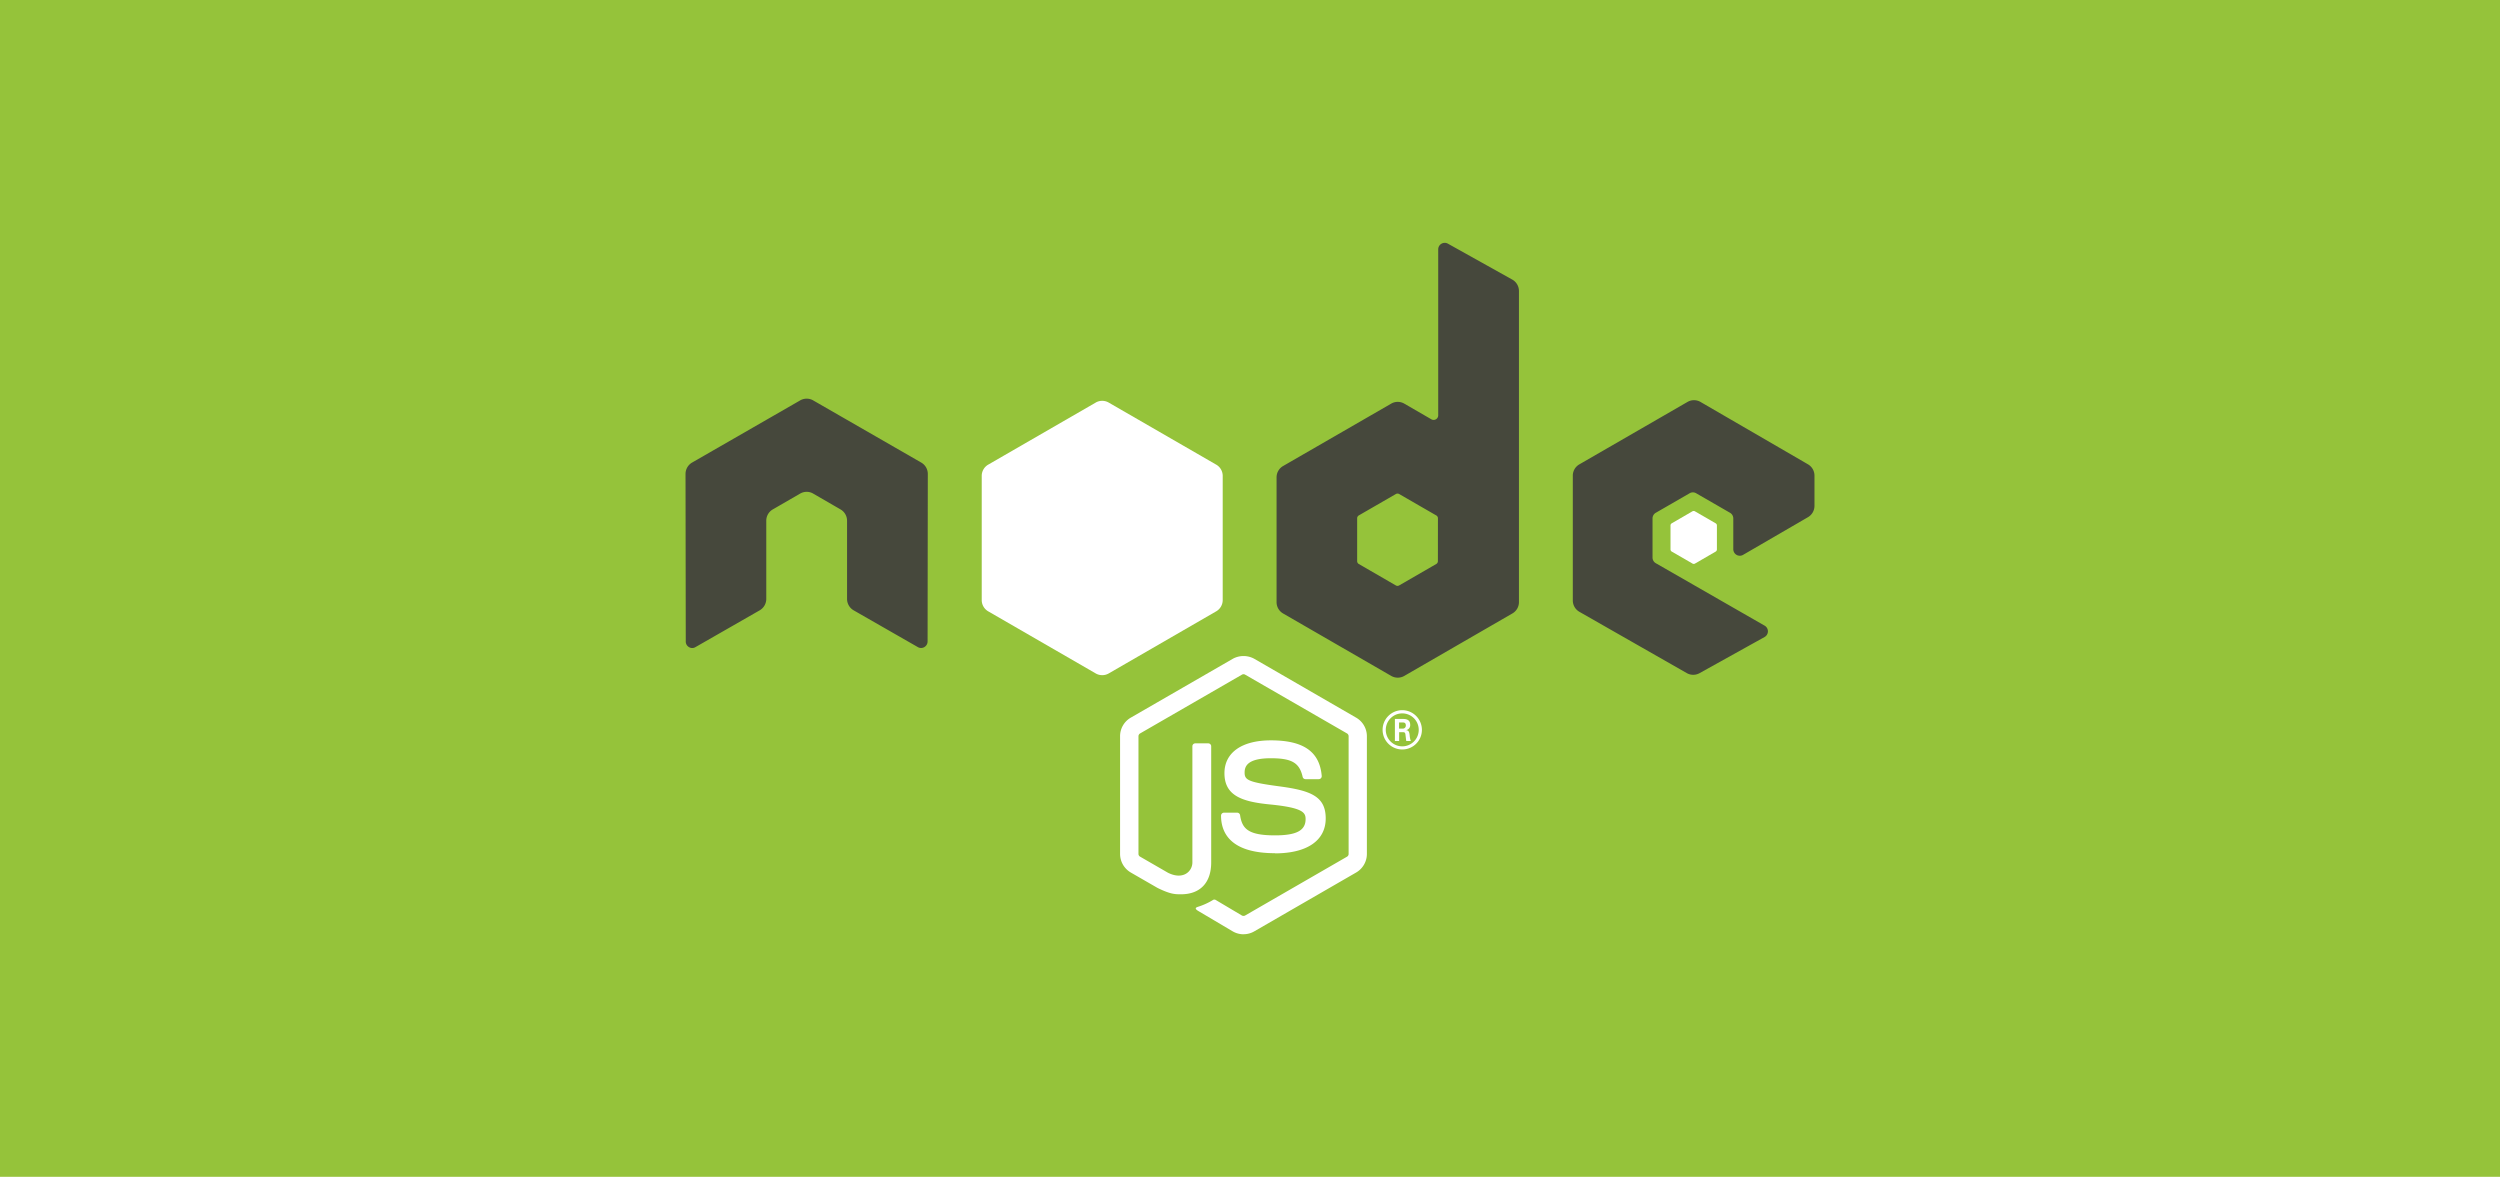 <svg xmlns="http://www.w3.org/2000/svg" viewBox="0 0 1264 595">
	<g>
		<rect width="1264" height="595" fill="#95c33a"/>
		<g>
			<g>
				<path d="M628.73,472.37a10.85,10.85,0,0,1-5.41-1.44l-17.21-10.19c-2.57-1.44-1.32-1.95-.47-2.24a34.62,34.62,0,0,0,7.78-3.55,1.31,1.31,0,0,1,1.28.09l13.22,7.85a1.74,1.74,0,0,0,1.6,0l51.55-29.76a1.61,1.61,0,0,0,.79-1.39V372.25a1.66,1.66,0,0,0-.8-1.42L629.53,341.1a1.61,1.61,0,0,0-1.59,0l-51.51,29.73a1.66,1.66,0,0,0-.82,1.41v59.49a1.6,1.6,0,0,0,.8,1.38l14.12,8.15c7.66,3.83,12.34-.68,12.34-5.22V377.32a1.47,1.47,0,0,1,1.5-1.48h6.53a1.48,1.48,0,0,1,1.48,1.48v58.74c0,10.22-5.57,16.09-15.26,16.09-3,0-5.33,0-11.88-3.22l-13.53-7.8a10.89,10.89,0,0,1-5.4-9.4V372.24a10.83,10.83,0,0,1,5.4-9.39l51.6-29.77a11.28,11.28,0,0,1,10.84,0l51.54,29.78a10.87,10.87,0,0,1,5.41,9.39v59.49a10.89,10.89,0,0,1-5.41,9.39L634.15,470.9a10.77,10.77,0,0,1-5.43,1.45" fill="#fff"/>
				<path d="M644.65,431.38c-22.56,0-27.29-10.35-27.29-19a1.49,1.49,0,0,1,1.5-1.49h6.65a1.5,1.5,0,0,1,1.48,1.26c1,6.79,4,10.21,17.63,10.21,10.87,0,15.49-2.45,15.49-8.22,0-3.31-1.32-5.78-18.2-7.43-14.11-1.39-22.83-4.5-22.83-15.79,0-10.4,8.77-16.6,23.47-16.6,16.5,0,24.68,5.73,25.71,18a1.47,1.47,0,0,1-.4,1.15,1.51,1.51,0,0,1-1.09.48h-6.7a1.49,1.49,0,0,1-1.45-1.16c-1.61-7.14-5.5-9.42-16.1-9.42-11.86,0-13.24,4.13-13.24,7.22,0,3.76,1.63,4.86,17.63,7,15.84,2.11,23.37,5.07,23.37,16.21s-9.37,17.66-25.71,17.66m62.79-63.08h1.73a1.5,1.5,0,0,0,1.69-1.58c0-1.52-1-1.52-1.63-1.52h-1.78Zm-2.1-4.88h3.83c1.32,0,3.9,0,3.9,2.94a2.56,2.56,0,0,1-2.11,2.74c1.54.1,1.64,1.11,1.85,2.53a10.76,10.76,0,0,0,.58,2.94H711c-.07-.52-.43-3.35-.43-3.51-.15-.63-.37-.94-1.16-.94h-2v4.46h-2.15ZM700.65,369a8.33,8.33,0,1,0,8.3-8.31,8.34,8.34,0,0,0-8.3,8.31m18.27,0a9.94,9.94,0,1,1-9.94-9.94,10,10,0,0,1,9.94,9.94" fill="#fff"/>
			</g>
			<path d="M469.1,239.62a6.63,6.63,0,0,0-3.31-5.74l-54.65-31.44a6.43,6.43,0,0,0-3-.87h-.57a6.54,6.54,0,0,0-3,.87L349.9,233.88a6.67,6.67,0,0,0-3.3,5.75l.12,84.69a3.25,3.25,0,0,0,1.63,2.86,3.12,3.12,0,0,0,3.28,0l32.49-18.61a6.68,6.68,0,0,0,3.31-5.73V263.27a6.57,6.57,0,0,1,3.29-5.71l13.84-8a6.57,6.57,0,0,1,3.3-.89,6.39,6.39,0,0,1,3.28.89l13.83,8a6.61,6.61,0,0,1,3.3,5.72v39.56a6.68,6.68,0,0,0,3.31,5.73l32.47,18.6a3.25,3.25,0,0,0,3.3,0,3.32,3.32,0,0,0,1.64-2.85ZM727,283.72a1.65,1.65,0,0,1-.82,1.43L707.4,296a1.67,1.67,0,0,1-1.65,0L687,285.15a1.65,1.65,0,0,1-.82-1.43V262.05a1.68,1.68,0,0,1,.81-1.44l18.76-10.83a1.66,1.66,0,0,1,1.67,0l18.77,10.83a1.66,1.66,0,0,1,.83,1.44Zm5.07-160.52a3.3,3.3,0,0,0-4.91,2.88V210a2.31,2.31,0,0,1-3.46,2L710,204.07a6.6,6.6,0,0,0-6.6,0l-54.67,31.55a6.61,6.61,0,0,0-3.3,5.71v63.12a6.62,6.62,0,0,0,3.3,5.72l54.67,31.57a6.61,6.61,0,0,0,6.61,0l54.67-31.59a6.59,6.59,0,0,0,3.3-5.71V147.12a6.61,6.61,0,0,0-3.39-5.77ZM914.12,261.48a6.61,6.61,0,0,0,3.28-5.71v-15.3a6.62,6.62,0,0,0-3.28-5.71l-54.33-31.53a6.57,6.57,0,0,0-6.61,0l-54.66,31.55a6.56,6.56,0,0,0-3.31,5.71v63.1a6.62,6.62,0,0,0,3.33,5.74l54.31,31a6.62,6.62,0,0,0,6.48,0l32.85-18.26a3.3,3.3,0,0,0,0-5.75l-55-31.56a3.27,3.27,0,0,1-1.66-2.85V262.12a3.28,3.28,0,0,1,1.65-2.86l17.11-9.87a3.23,3.23,0,0,1,3.29,0l17.12,9.87a3.3,3.3,0,0,1,1.66,2.85v15.56a3.33,3.33,0,0,0,1.65,2.87,3.3,3.3,0,0,0,3.3,0Z" fill="#46483c" fill-rule="evenodd"/>
			<path d="M855.68,258.52a1.3,1.3,0,0,1,1.27,0l10.49,6.06a1.25,1.25,0,0,1,.63,1.09v12.12a1.28,1.28,0,0,1-.63,1.1L857,284.94a1.26,1.26,0,0,1-1.27,0l-10.48-6.05a1.27,1.27,0,0,1-.64-1.1V265.67a1.23,1.23,0,0,1,.63-1.09Z" fill="#fff" fill-rule="evenodd"/>
			<path d="M554,203.54l-54.36,31.38a6.56,6.56,0,0,0-3.28,5.68v62.8a6.58,6.58,0,0,0,3.28,5.69L554,340.49a6.59,6.59,0,0,0,6.57,0l54.35-31.4a6.58,6.58,0,0,0,3.28-5.69V240.6a6.55,6.55,0,0,0-3.29-5.68l-54.35-31.38a6.59,6.59,0,0,0-6.58,0" fill="#fff"/>
		</g>
	</g>
</svg>

